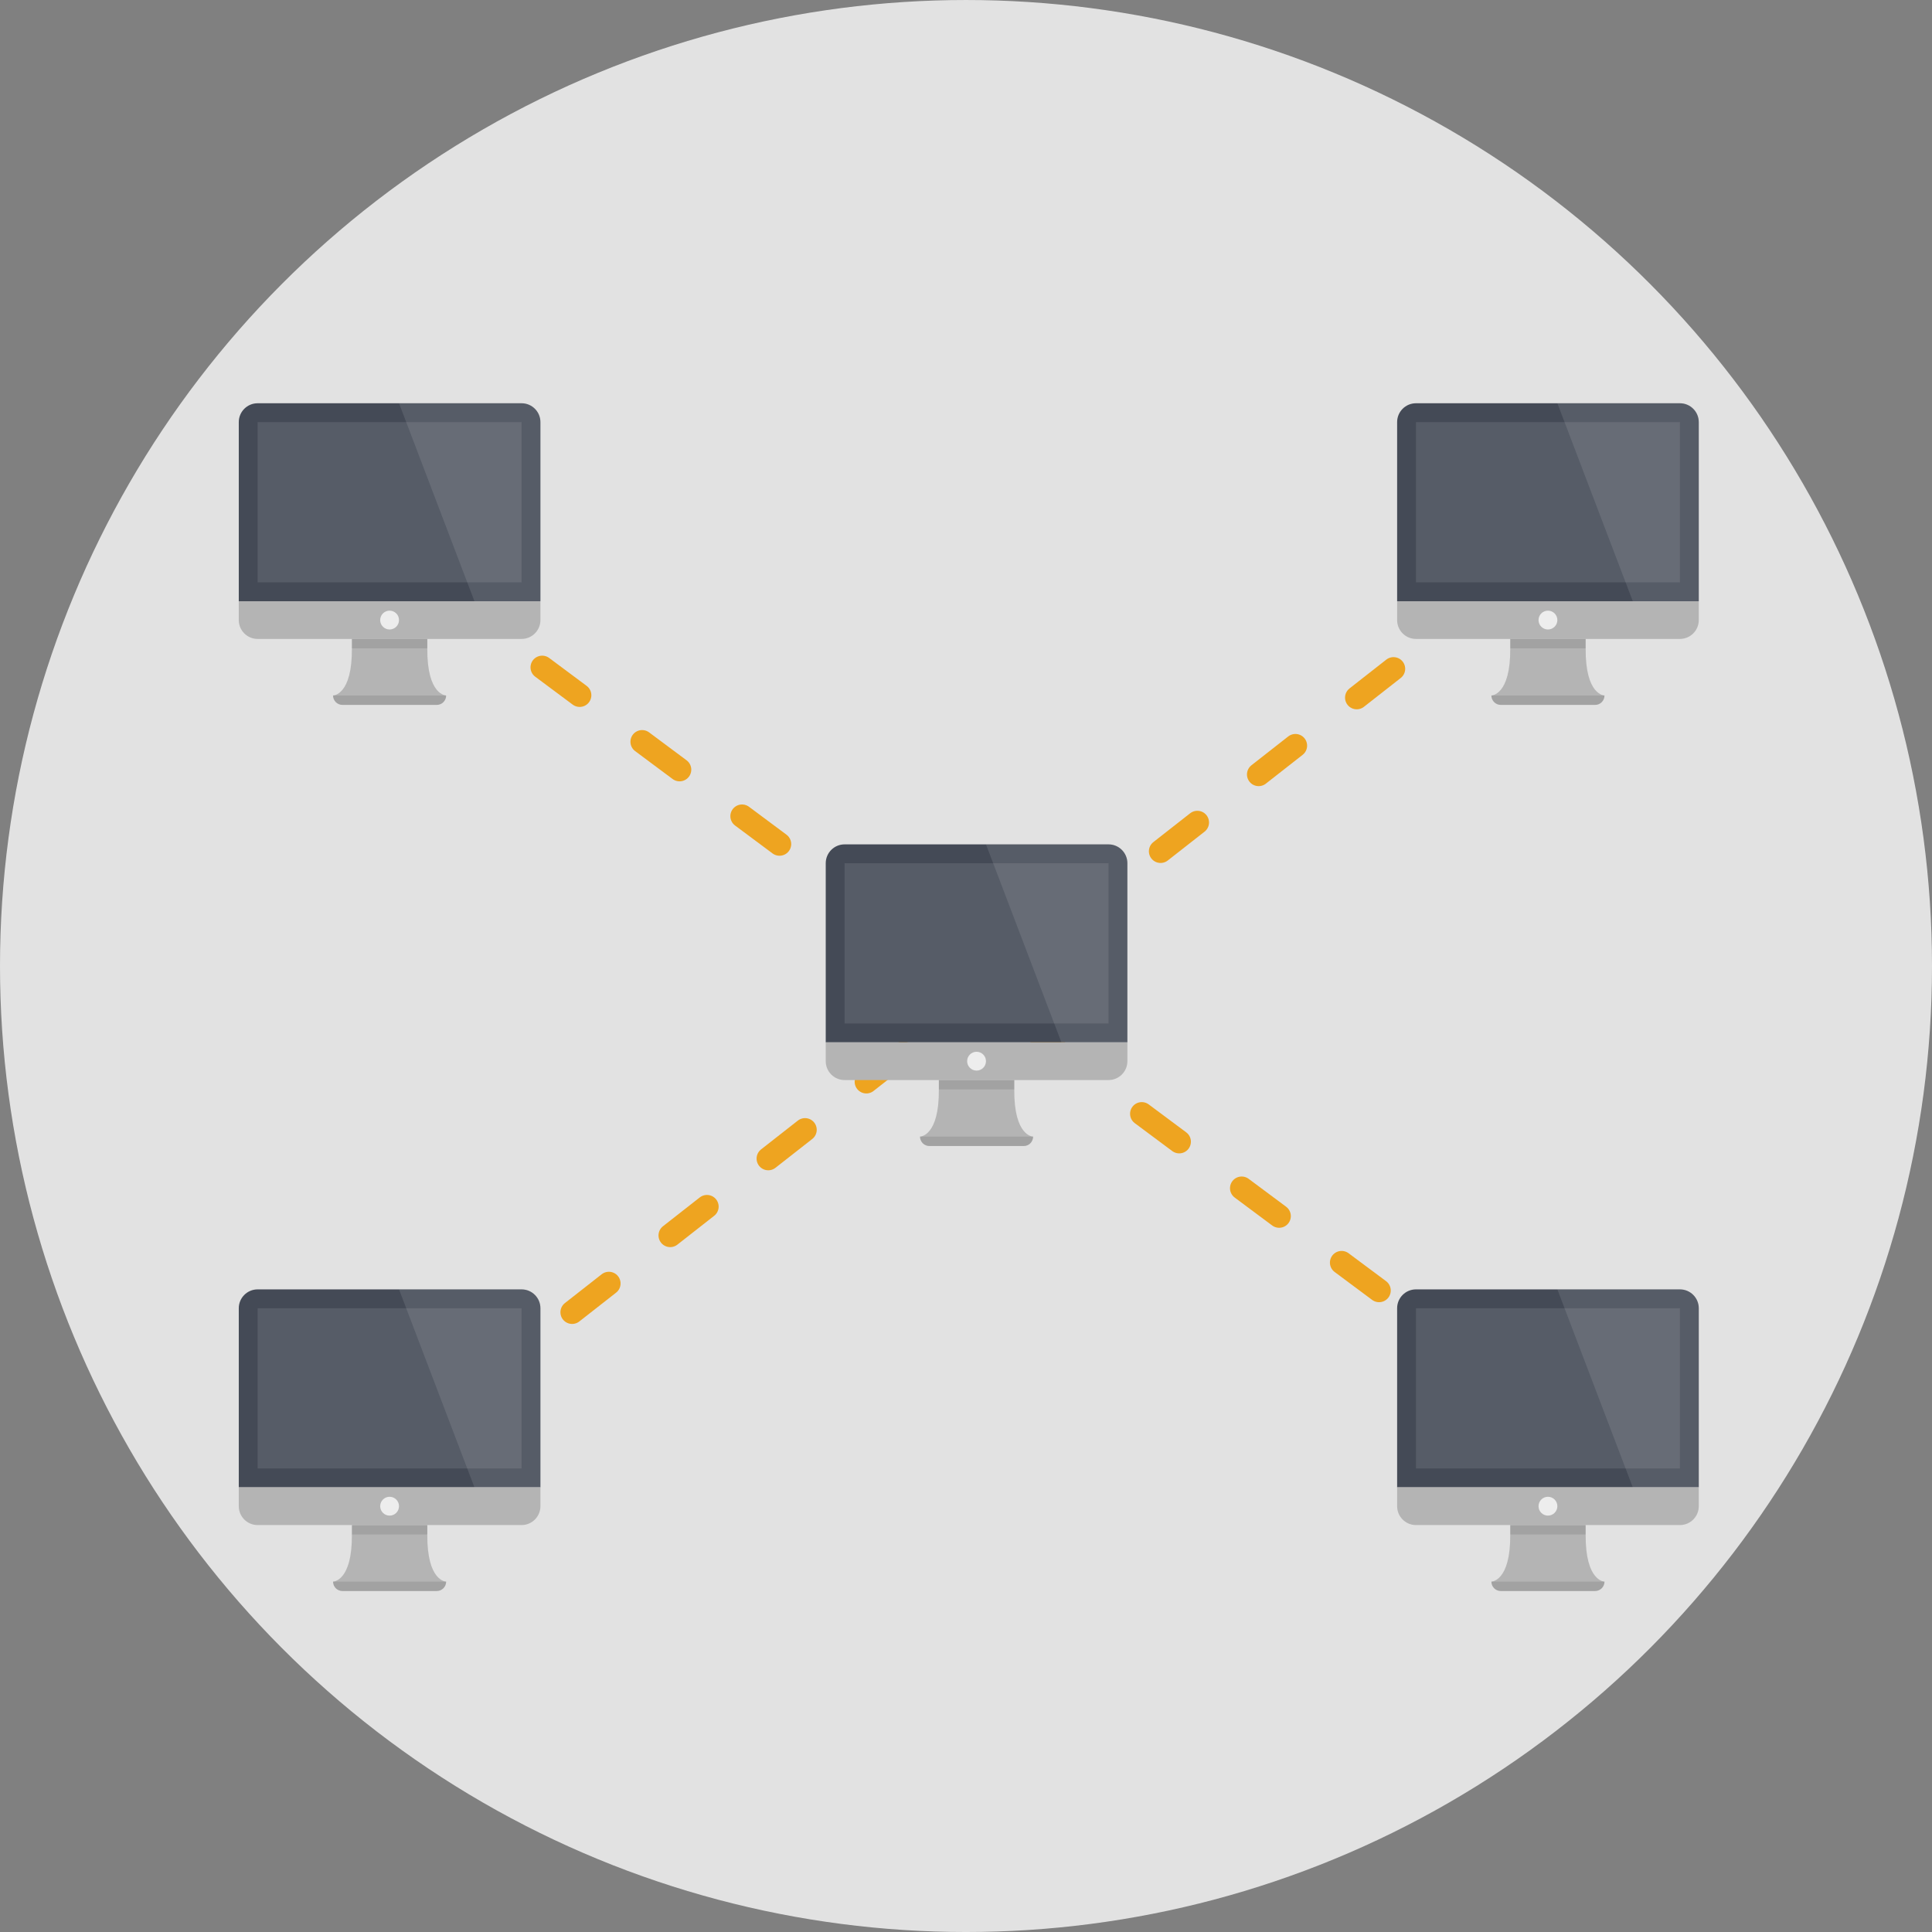 <?xml version="1.0" encoding="utf-8"?>
<!-- Generator: Adobe Illustrator 16.0.0, SVG Export Plug-In . SVG Version: 6.00 Build 0)  -->
<!DOCTYPE svg PUBLIC "-//W3C//DTD SVG 1.1//EN" "http://www.w3.org/Graphics/SVG/1.1/DTD/svg11.dtd">
<svg version="1.1" id="Layer_1" xmlns="http://www.w3.org/2000/svg" xmlns:xlink="http://www.w3.org/1999/xlink" x="0px" y="0px"
	 width="248.116px" height="248.116px" viewBox="0 0 248.116 248.116" enable-background="new 0 0 248.116 248.116"
	 xml:space="preserve">
<rect x="0" y="0" width="248.116" height="248.116" fill="#808080" stroke="none"/>
<g>
	<circle fill="#E2E2E2" cx="124.058" cy="124.059" r="124.058"/>
	<g>
		
			<line fill="none" stroke="#EEA420" stroke-width="3" stroke-linecap="round" stroke-miterlimit="10" stroke-dasharray="6,10" x1="204.151" y1="66.158" x2="47.391" y2="188.958"/>
		
			<line fill="none" stroke="#EEA420" stroke-width="3" stroke-linecap="round" stroke-miterlimit="10" stroke-dasharray="6,10" x1="43.965" y1="66.591" x2="208.387" y2="189.025"/>
		<g>
			<path fill="#B4B4B4" d="M203.637,83.265v-1.213h-9.685v1.211c0.049,6.053-2.421,6.054-2.421,6.054c0,0.67,0.541,1.211,1.21,1.211
				h12.106c0.669,0,1.21-0.541,1.21-1.211C206.058,89.316,203.588,89.316,203.637,83.265z"/>
			<path fill="#444A56" d="M218.164,77.211L218.164,77.211v-23c0-1.338-1.086-2.423-2.421-2.423h-33.897
				c-1.337,0-2.421,1.085-2.421,2.423V77.21v0.001H218.164z"/>
			<rect x="181.846" y="54.211" opacity="0.1" fill="#FFFFFF" width="33.897" height="20.578"/>
			<path fill="#B4B4B4" d="M179.425,77.211v2.423c0,1.337,1.084,2.421,2.421,2.421h33.897c1.335,0,2.421-1.084,2.421-2.421v-2.423
				H179.425z"/>
			<path opacity="0.1" fill="#010101" d="M192.741,90.527h12.106c0.669,0,1.21-0.541,1.21-1.211h-14.526
				C191.531,89.986,192.072,90.527,192.741,90.527z"/>
			<circle opacity="0.9" fill="#F3F3F3" cx="198.794" cy="79.632" r="1.21"/>
			<rect x="193.952" y="82.052" opacity="0.1" fill="#010101" width="9.685" height="1.211"/>
			<path opacity="0.1" fill="#FFFFFF" d="M215.743,51.788h-15.739l9.685,25.423h8.476V77.21V54.211
				C218.164,52.873,217.078,51.788,215.743,51.788z"/>
		</g>
		<g>
			<path fill="#B4B4B4" d="M203.637,197.064v-1.213h-9.685v1.211c0.049,6.053-2.421,6.054-2.421,6.054
				c0,0.67,0.541,1.211,1.21,1.211h12.106c0.669,0,1.21-0.541,1.21-1.211C206.058,203.116,203.588,203.116,203.637,197.064z"/>
			<path fill="#444A56" d="M218.164,191.011L218.164,191.011v-23c0-1.338-1.086-2.423-2.421-2.423h-33.897
				c-1.337,0-2.421,1.085-2.421,2.423v22.999v0.001H218.164z"/>
			<rect x="181.846" y="168.011" opacity="0.1" fill="#FFFFFF" width="33.897" height="20.578"/>
			<path fill="#B4B4B4" d="M179.425,191.011v2.423c0,1.337,1.084,2.421,2.421,2.421h33.897c1.335,0,2.421-1.084,2.421-2.421v-2.423
				H179.425z"/>
			<path opacity="0.1" fill="#010101" d="M192.741,204.327h12.106c0.669,0,1.21-0.541,1.21-1.211h-14.526
				C191.531,203.786,192.072,204.327,192.741,204.327z"/>
			<circle opacity="0.9" fill="#F3F3F3" cx="198.794" cy="193.432" r="1.21"/>
			<rect x="193.952" y="195.852" opacity="0.1" fill="#010101" width="9.685" height="1.211"/>
			<path opacity="0.1" fill="#FFFFFF" d="M215.743,165.588h-15.739l9.685,25.423h8.476v-0.001v-22.999
				C218.164,166.673,217.078,165.588,215.743,165.588z"/>
		</g>
		<g>
			<path fill="#B4B4B4" d="M54.877,83.265v-1.213h-9.685v1.211c0.049,6.053-2.421,6.054-2.421,6.054c0,0.67,0.541,1.211,1.21,1.211
				h12.106c0.669,0,1.21-0.541,1.21-1.211C57.298,89.316,54.828,89.316,54.877,83.265z"/>
			<path fill="#444A56" d="M69.404,77.211L69.404,77.211v-23c0-1.338-1.086-2.423-2.421-2.423H33.086
				c-1.337,0-2.421,1.085-2.421,2.423V77.21v0.001H69.404z"/>
			<rect x="33.086" y="54.211" opacity="0.1" fill="#FFFFFF" width="33.897" height="20.578"/>
			<path fill="#B4B4B4" d="M30.665,77.211v2.423c0,1.337,1.084,2.421,2.421,2.421h33.897c1.335,0,2.421-1.084,2.421-2.421v-2.423
				H30.665z"/>
			<path opacity="0.1" fill="#010101" d="M43.981,90.527h12.106c0.669,0,1.21-0.541,1.21-1.211H42.771
				C42.771,89.986,43.312,90.527,43.981,90.527z"/>
			<circle opacity="0.9" fill="#F3F3F3" cx="50.034" cy="79.632" r="1.21"/>
			<rect x="45.192" y="82.052" opacity="0.1" fill="#010101" width="9.685" height="1.211"/>
			<path opacity="0.1" fill="#FFFFFF" d="M66.983,51.788H51.244l9.685,25.423h8.476V77.21V54.211
				C69.404,52.873,68.318,51.788,66.983,51.788z"/>
		</g>
		<g>
			<path fill="#B4B4B4" d="M54.877,197.064v-1.213h-9.685v1.211c0.049,6.053-2.421,6.054-2.421,6.054c0,0.67,0.541,1.211,1.21,1.211
				h12.106c0.669,0,1.21-0.541,1.21-1.211C57.298,203.116,54.828,203.116,54.877,197.064z"/>
			<path fill="#444A56" d="M69.404,191.011L69.404,191.011v-23c0-1.338-1.086-2.423-2.421-2.423H33.086
				c-1.337,0-2.421,1.085-2.421,2.423v22.999v0.001H69.404z"/>
			<rect x="33.086" y="168.011" opacity="0.1" fill="#FFFFFF" width="33.897" height="20.578"/>
			<path fill="#B4B4B4" d="M30.665,191.011v2.423c0,1.337,1.084,2.421,2.421,2.421h33.897c1.335,0,2.421-1.084,2.421-2.421v-2.423
				H30.665z"/>
			<path opacity="0.1" fill="#010101" d="M43.981,204.327h12.106c0.669,0,1.21-0.541,1.21-1.211H42.771
				C42.771,203.786,43.312,204.327,43.981,204.327z"/>
			<circle opacity="0.9" fill="#F3F3F3" cx="50.034" cy="193.432" r="1.21"/>
			<rect x="45.192" y="195.852" opacity="0.1" fill="#010101" width="9.685" height="1.211"/>
			<path opacity="0.1" fill="#FFFFFF" d="M66.983,165.588H51.244l9.685,25.423h8.476v-0.001v-22.999
				C69.404,166.673,68.318,165.588,66.983,165.588z"/>
		</g>
		<g>
			<path fill="#B4B4B4" d="M130.257,139.915v-1.213h-9.685v1.211c0.049,6.053-2.421,6.054-2.421,6.054
				c0,0.67,0.541,1.211,1.21,1.211h12.106c0.669,0,1.21-0.541,1.21-1.211C132.678,145.967,130.208,145.967,130.257,139.915z"/>
			<path fill="#444A56" d="M144.784,133.861L144.784,133.861v-23c0-1.338-1.086-2.423-2.421-2.423h-33.897
				c-1.337,0-2.421,1.085-2.421,2.423v22.999v0.001H144.784z"/>
			<rect x="108.466" y="110.861" opacity="0.1" fill="#FFFFFF" width="33.897" height="20.578"/>
			<path fill="#B4B4B4" d="M106.045,133.861v2.423c0,1.337,1.084,2.421,2.421,2.421h33.897c1.335,0,2.421-1.084,2.421-2.421v-2.423
				H106.045z"/>
			<path opacity="0.1" fill="#010101" d="M119.361,147.178h12.106c0.669,0,1.21-0.541,1.21-1.211h-14.526
				C118.151,146.637,118.692,147.178,119.361,147.178z"/>
			<circle opacity="0.9" fill="#F3F3F3" cx="125.414" cy="136.282" r="1.21"/>
			<rect x="120.572" y="138.702" opacity="0.1" fill="#010101" width="9.685" height="1.211"/>
			<path opacity="0.1" fill="#FFFFFF" d="M142.363,108.438h-15.739l9.685,25.423h8.476v-0.001v-22.999
				C144.784,109.523,143.698,108.438,142.363,108.438z"/>
		</g>
	</g>
</g>
</svg>
